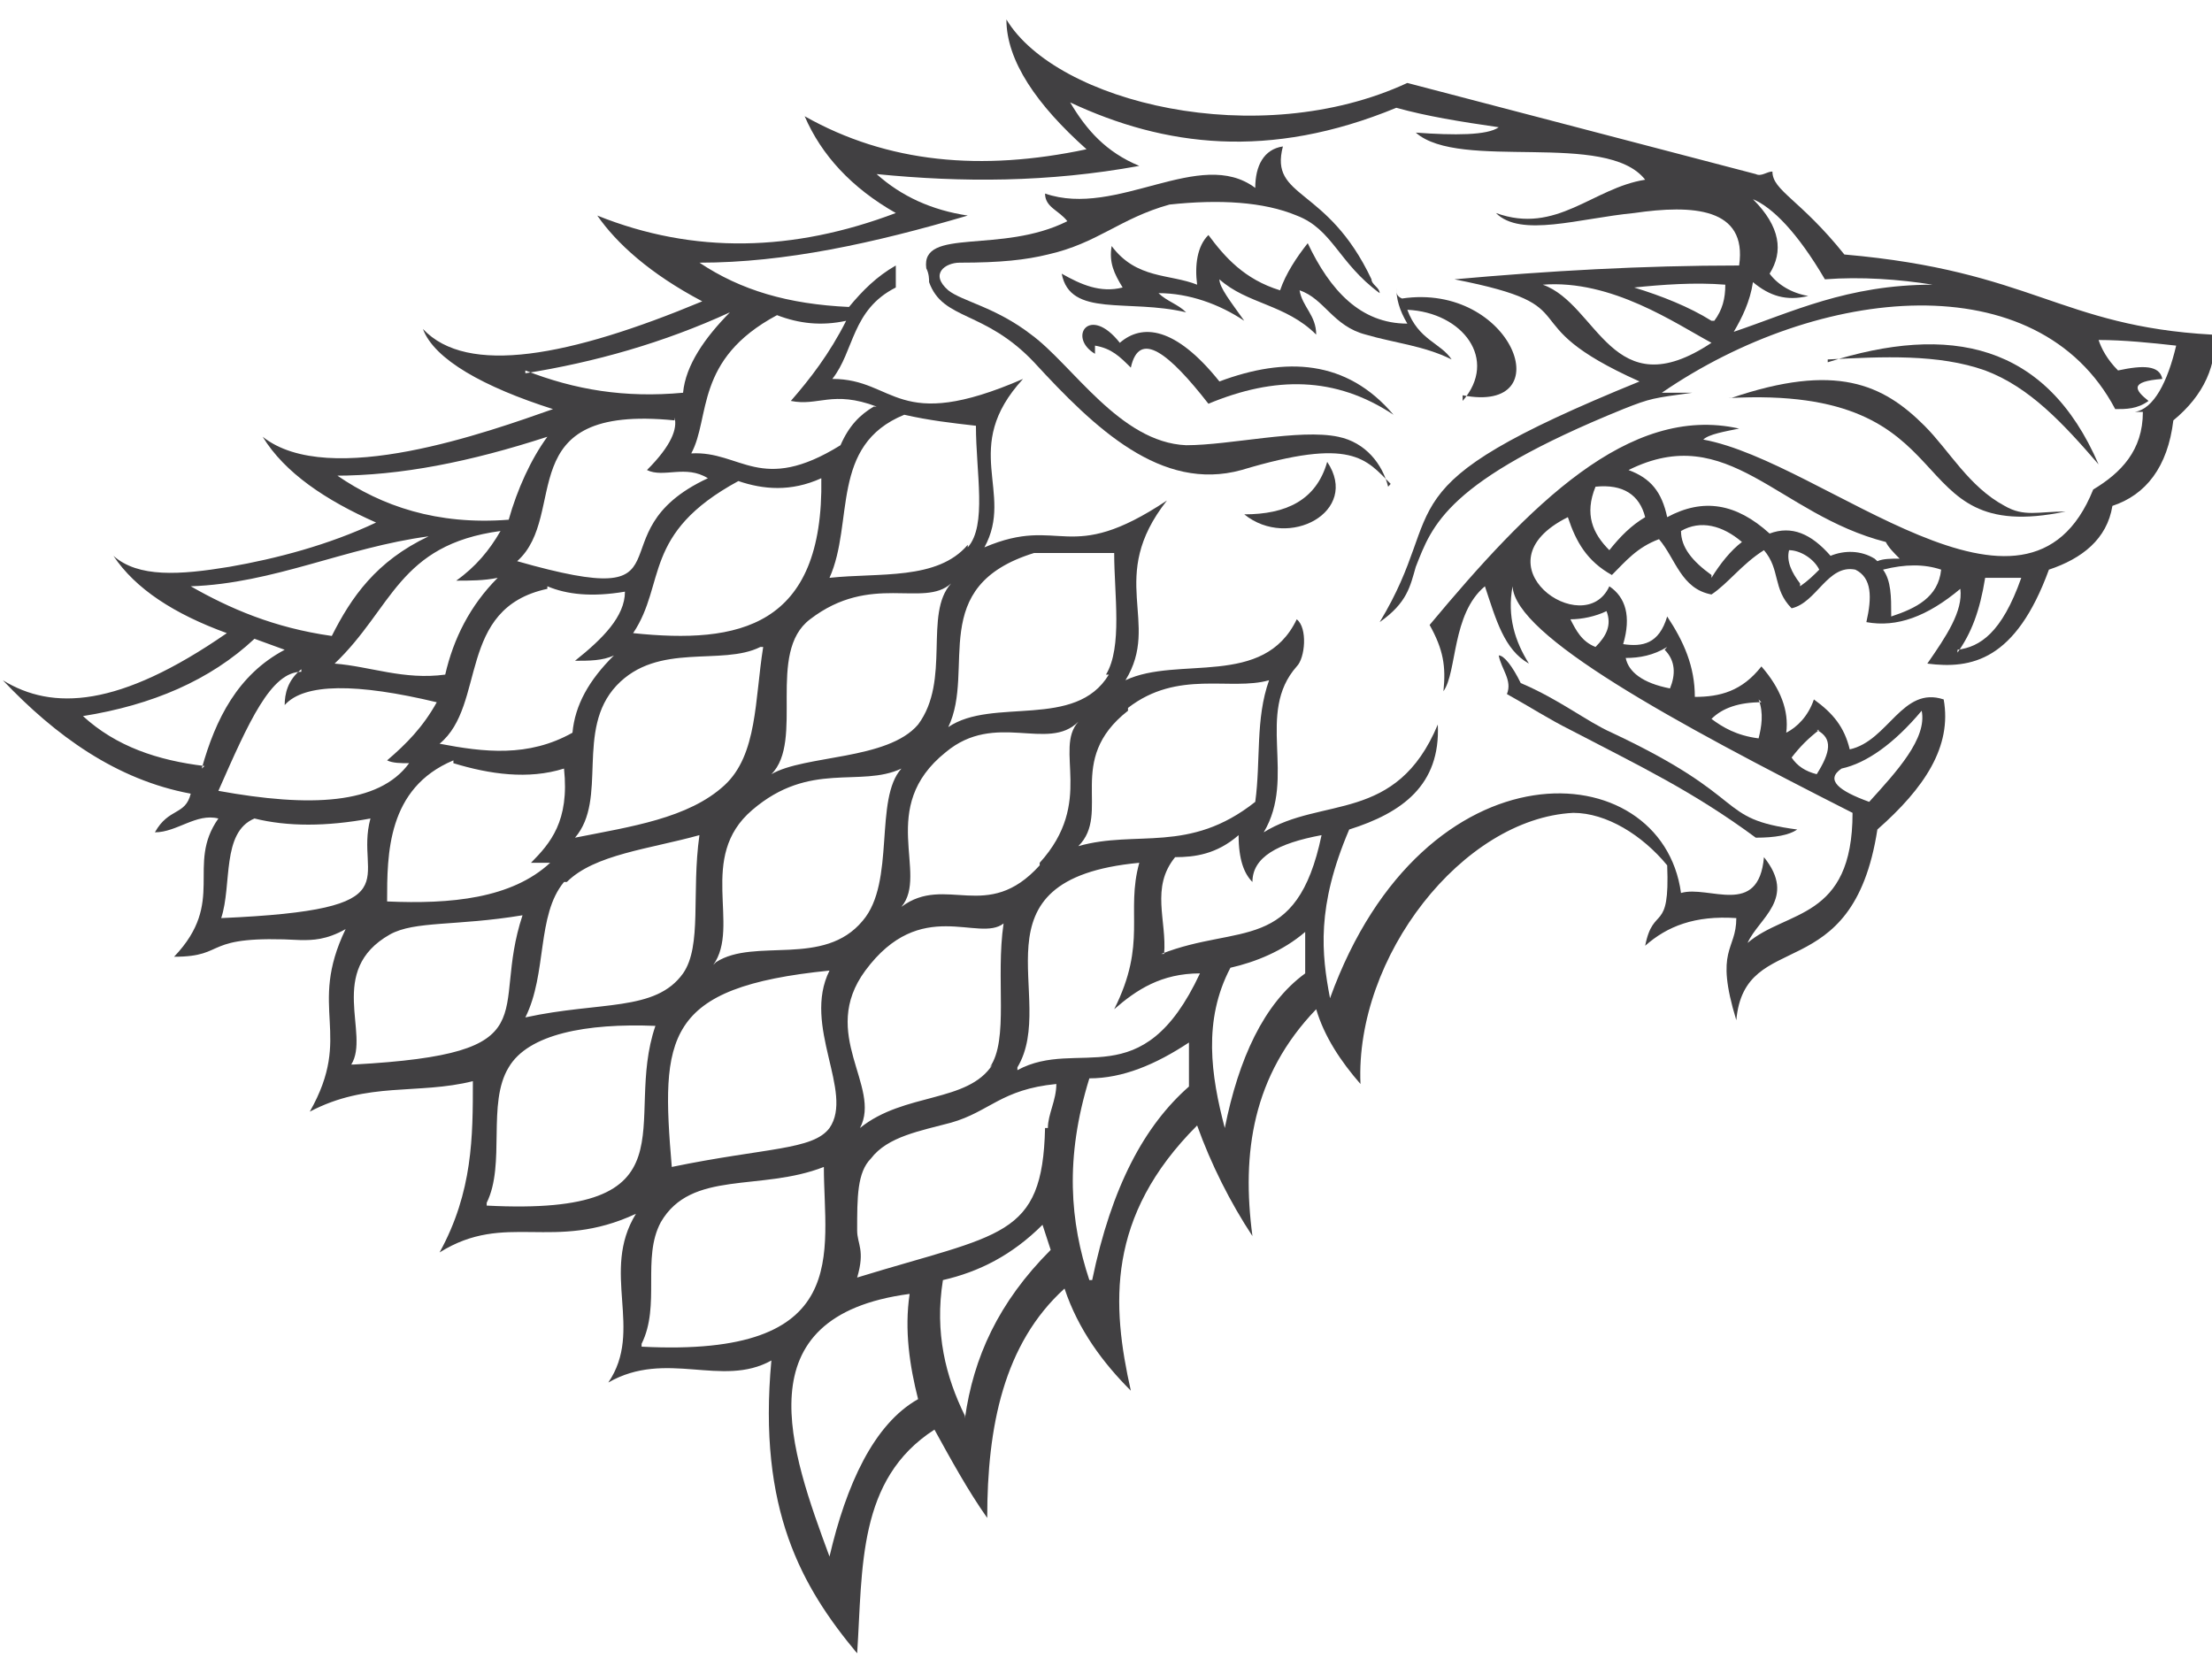 <?xml version="1.0" encoding="UTF-8"?>
<svg xmlns="http://www.w3.org/2000/svg" xmlns:xlink="http://www.w3.org/1999/xlink" width="40px" height="30px" viewBox="0 0 40 30" version="1.1">
<g id="surface1">
<path style=" stroke:none;fill-rule:evenodd;fill:rgb(25.49%,25.098%,25.882%);fill-opacity:1;" d="M 33.051 6.551 C 35.25 5.852 37 6.199 37.949 8.398 C 37.301 7.648 36.699 7 35.898 6.699 C 35.051 6.398 34.051 6.449 33.051 6.5 Z M 33.051 6.551 "/>
<path style=" stroke:none;fill-rule:evenodd;fill:rgb(25.49%,25.098%,25.882%);fill-opacity:1;" d="M 31.301 7.199 C 33.199 6.551 34.051 6.949 34.801 7.699 C 35.25 8.148 35.602 8.801 36.25 9.148 C 36.602 9.352 36.852 9.25 37.352 9.25 C 34.25 9.898 35.699 6.949 31.25 7.199 Z M 31.301 7.199 "/>
<path style=" stroke:none;fill-rule:evenodd;fill:rgb(25.49%,25.098%,25.882%);fill-opacity:1;" d="M 25.199 7.5 C 24.148 6.801 23.051 6.801 21.852 7.301 C 21.148 6.398 20.602 5.949 20.449 6.648 C 20.25 6.449 20.102 6.301 19.801 6.25 C 19.801 6.25 19.801 6.352 19.801 6.398 C 19.301 6.102 19.699 5.5 20.25 6.199 C 20.648 5.852 21.25 5.898 22.051 6.898 C 23.25 6.449 24.352 6.5 25.199 7.5 Z M 25.199 7.5 "/>
<path style=" stroke:none;fill-rule:evenodd;fill:rgb(25.49%,25.098%,25.882%);fill-opacity:1;" d="M 24 8.352 C 24.602 9.25 23.301 9.949 22.5 9.301 C 23.25 9.301 23.801 9.051 24 8.352 Z M 24 8.352 "/>
<path style=" stroke:none;fill-rule:evenodd;fill:rgb(25.49%,25.098%,25.882%);fill-opacity:1;" d="M 25.148 8.75 C 24.699 8.301 24.449 7.898 22.449 8.5 C 21 8.898 19.801 7.75 18.699 6.551 C 17.801 5.602 17.051 5.801 16.801 5.102 C 16.801 5.051 16.801 4.949 16.75 4.852 C 16.648 4.102 18.102 4.602 19.301 4 C 19.148 3.801 18.898 3.75 18.898 3.5 C 20.199 3.949 21.699 2.648 22.699 3.398 C 22.699 3 22.852 2.699 23.199 2.648 C 22.949 3.602 24 3.352 24.801 5.051 C 24.801 5.148 24.949 5.199 24.949 5.301 C 24.199 4.75 24.102 4.148 23.449 3.898 C 22.852 3.648 22.051 3.602 21.148 3.699 C 20.25 3.949 19.852 4.398 18.949 4.602 C 18.551 4.699 18.102 4.75 17.352 4.75 C 17.102 4.75 16.801 4.949 17.148 5.25 C 17.398 5.449 18 5.551 18.648 6.051 C 19.398 6.602 20.25 8 21.449 8.051 C 22.25 8.051 23.5 7.75 24.199 7.898 C 24.699 8 25 8.398 25.102 8.801 Z M 25.148 8.75 "/>
<path style=" stroke:none;fill-rule:evenodd;fill:rgb(25.49%,25.098%,25.882%);fill-opacity:1;" d="M 26.449 7.25 C 27.102 6.5 26.449 5.648 25.449 5.602 C 25.648 6.148 26.051 6.199 26.25 6.5 C 25.75 6.25 25.199 6.199 24.699 6.051 C 24.102 5.898 23.949 5.398 23.5 5.25 C 23.551 5.551 23.801 5.699 23.801 6.051 C 23.25 5.5 22.551 5.5 22.051 5.051 C 22.051 5.199 22.25 5.449 22.5 5.801 C 22.051 5.5 21.5 5.301 20.949 5.301 C 21.102 5.449 21.301 5.5 21.449 5.648 C 20.398 5.398 19.352 5.75 19.199 4.949 C 19.551 5.148 19.898 5.301 20.301 5.199 C 20.148 4.949 20.051 4.75 20.102 4.449 C 20.551 5.051 21.148 4.949 21.648 5.148 C 21.602 4.801 21.648 4.449 21.852 4.25 C 22.148 4.648 22.5 5.051 23.148 5.25 C 23.25 4.949 23.449 4.648 23.648 4.398 C 24.051 5.25 24.602 5.852 25.449 5.852 C 25.301 5.602 25.25 5.398 25.25 5.199 C 25.25 5.301 25.25 5.352 25.352 5.398 C 27.352 5.102 28.25 7.5 26.449 7.148 Z M 26.449 7.25 "/>
<path style=" stroke:none;fill-rule:evenodd;fill:rgb(25.49%,25.098%,25.882%);fill-opacity:1;" d="M 40 6.051 C 37.25 5.898 36.75 4.898 33.352 4.602 C 32.551 3.602 32.051 3.449 32.051 3.102 C 31.949 3.102 31.852 3.199 31.75 3.148 L 25.449 1.5 C 22.75 2.75 19.102 1.852 18.199 0.352 C 18.199 1.102 18.75 1.898 19.648 2.699 C 17.75 3.102 16.051 2.949 14.551 2.102 C 14.852 2.801 15.398 3.398 16.199 3.852 C 14.352 4.551 12.551 4.602 10.801 3.898 C 11.148 4.398 11.75 4.949 12.699 5.449 C 10.301 6.449 8.449 6.801 7.648 5.949 C 7.852 6.5 8.75 7 10 7.398 C 8.852 7.801 5.949 8.852 4.75 7.898 C 5.148 8.551 5.898 9.051 6.801 9.449 C 5.949 9.852 5 10.102 4.148 10.25 C 3.25 10.398 2.5 10.449 2.051 10.051 C 2.449 10.648 3.148 11.102 4.102 11.449 C 2.148 12.801 0.949 12.852 0.051 12.301 C 1 13.301 2.102 14.102 3.449 14.352 C 3.352 14.75 3.051 14.602 2.801 15.051 C 3.199 15.051 3.551 14.699 3.949 14.801 C 3.352 15.648 4.102 16.301 3.148 17.301 C 4.148 17.301 3.602 16.898 5.449 17 C 5.648 17 5.898 17 6.25 16.801 C 5.551 18.25 6.398 18.699 5.602 20.102 C 6.648 19.551 7.551 19.801 8.551 19.551 C 8.551 20.551 8.551 21.551 7.949 22.648 C 9.148 21.898 10 22.648 11.5 21.949 C 10.852 23 11.648 24.051 11 25 C 12.051 24.398 13.051 25.102 13.949 24.602 C 13.699 27.301 14.5 28.699 15.5 29.898 C 15.602 28.352 15.5 26.75 16.898 25.852 C 17.199 26.398 17.5 26.949 17.852 27.449 C 17.852 25.801 18.148 24.301 19.25 23.301 C 19.5 24.051 19.949 24.648 20.449 25.148 C 20.102 23.602 20 22 21.648 20.352 C 21.898 21.051 22.25 21.75 22.648 22.352 C 22.449 20.852 22.648 19.449 23.801 18.25 C 23.949 18.75 24.25 19.199 24.602 19.602 C 24.5 17.301 26.449 14.801 28.449 14.699 C 29.051 14.699 29.699 15.102 30.148 15.648 C 30.199 16.898 29.898 16.352 29.75 17.102 C 30.148 16.75 30.648 16.551 31.398 16.602 C 31.398 17.199 31 17.148 31.398 18.449 C 31.551 16.75 33.5 17.898 33.949 15 C 34.801 14.25 35.301 13.5 35.148 12.648 C 34.398 12.398 34.148 13.398 33.449 13.551 C 33.352 13.148 33.148 12.898 32.801 12.648 C 32.699 12.949 32.5 13.148 32.301 13.25 C 32.352 12.852 32.199 12.449 31.852 12.051 C 31.5 12.5 31.102 12.602 30.648 12.602 C 30.648 12.051 30.449 11.602 30.148 11.148 C 30 11.648 29.699 11.699 29.352 11.648 C 29.5 11.148 29.398 10.801 29.102 10.602 C 28.648 11.602 26.648 10.199 28.352 9.352 C 28.5 9.801 28.699 10.148 29.148 10.398 C 29.398 10.148 29.602 9.898 30 9.75 C 30.301 10.102 30.398 10.648 30.949 10.75 C 31.25 10.551 31.5 10.199 31.898 9.949 C 32.199 10.301 32.051 10.648 32.398 11 C 32.852 10.898 33.051 10.199 33.551 10.301 C 33.852 10.449 33.852 10.801 33.75 11.25 C 34.301 11.352 34.852 11.148 35.449 10.648 C 35.5 11.051 35.199 11.5 34.852 12 C 35.648 12.102 36.449 11.949 37.051 10.301 C 37.648 10.102 38.102 9.75 38.199 9.148 C 38.801 8.949 39.199 8.449 39.301 7.602 C 39.852 7.148 40.102 6.602 40.051 5.949 Z M 33 5.051 C 33.648 5 34.352 5.051 34.949 5.148 C 33.398 5.148 32.398 5.648 31.352 6 C 31.5 5.75 31.648 5.449 31.699 5.102 C 32 5.352 32.301 5.449 32.699 5.352 C 32.398 5.301 32.148 5.148 32 4.949 C 32.25 4.551 32.199 4.102 31.699 3.602 C 32.051 3.75 32.5 4.199 33 5.051 Z M 9.5 6.75 C 10.75 6.551 12 6.199 13.199 5.648 C 12.75 6.102 12.398 6.602 12.352 7.102 C 11.301 7.199 10.398 7.051 9.5 6.699 Z M 15.801 7.352 C 15.551 7.5 15.352 7.699 15.199 8.051 C 13.75 8.949 13.398 8.148 12.5 8.199 C 12.852 7.551 12.551 6.5 14.051 5.699 C 14.449 5.852 14.852 5.898 15.301 5.801 C 15 6.398 14.648 6.852 14.301 7.25 C 14.801 7.352 15.051 7.051 15.852 7.352 Z M 17.5 9.852 C 16.949 10.5 15.898 10.352 15 10.449 C 15.449 9.449 15 8.051 16.352 7.5 C 16.801 7.602 17.199 7.648 17.648 7.699 C 17.648 8.551 17.852 9.5 17.5 9.898 Z M 20.398 12.801 C 21.301 12.102 22.25 12.5 22.949 12.301 C 22.699 13 22.801 13.75 22.699 14.5 C 21.5 15.449 20.551 15 19.5 15.301 C 20.102 14.699 19.25 13.75 20.398 12.852 Z M 20.051 12.199 C 19.449 13.199 17.949 12.602 17.148 13.148 C 17.648 12.102 16.75 10.602 18.699 10 L 20.148 10 C 20.148 10.75 20.301 11.699 20 12.199 Z M 18.801 15.648 C 17.852 16.699 17.102 15.801 16.301 16.398 C 16.801 15.801 15.852 14.602 17.102 13.602 C 18 12.852 18.949 13.602 19.5 13.051 C 19.051 13.551 19.801 14.5 18.801 15.602 Z M 17.949 19.25 C 17.5 19.949 16.352 19.75 15.551 20.398 C 15.949 19.648 14.801 18.699 15.648 17.551 C 16.648 16.199 17.699 17.051 18.148 16.699 C 18 17.699 18.25 18.801 17.898 19.301 Z M 9 10.449 C 8.5 10.949 8.199 11.551 8.051 12.199 C 7.301 12.301 6.699 12.051 6.051 12 C 7.102 11 7.199 9.852 9.051 9.602 C 8.852 9.949 8.602 10.25 8.25 10.5 C 8.5 10.5 8.75 10.5 9 10.449 Z M 9.898 10.602 C 10.25 10.75 10.699 10.801 11.301 10.699 C 11.301 11.148 10.898 11.551 10.398 11.949 C 10.648 11.949 10.898 11.949 11.102 11.852 C 10.648 12.301 10.398 12.75 10.352 13.25 C 9.551 13.699 8.75 13.602 7.949 13.449 C 8.801 12.75 8.25 11 9.898 10.648 Z M 14.648 11.199 C 15.75 10.352 16.699 11 17.199 10.551 C 16.699 11.102 17.199 12.301 16.602 13.102 C 16.051 13.75 14.551 13.648 13.949 14 C 14.551 13.398 13.852 11.801 14.648 11.199 Z M 11.449 11.449 C 12.051 10.551 11.602 9.648 13.352 8.699 C 13.801 8.852 14.301 8.898 14.852 8.648 C 14.898 11.352 13.352 11.648 11.449 11.449 Z M 13.801 11.699 C 13.648 12.648 13.699 13.648 13.102 14.199 C 12.449 14.801 11.398 14.949 10.398 15.148 C 11 14.449 10.398 13.199 11.148 12.398 C 11.898 11.602 13.051 12.051 13.75 11.699 Z M 8.199 13.801 C 8.852 14 9.551 14.102 10.199 13.898 C 10.301 14.852 9.949 15.25 9.602 15.602 C 9.699 15.602 9.852 15.602 9.949 15.602 C 9.25 16.25 8.148 16.352 7 16.301 C 7 15.449 7 14.25 8.199 13.75 Z M 10.25 15.949 C 10.75 15.449 11.75 15.352 12.648 15.102 C 12.5 16.148 12.699 17.102 12.352 17.602 C 11.852 18.301 10.852 18.102 9.5 18.398 C 9.898 17.602 9.699 16.551 10.199 15.949 Z M 15 17.551 C 14.5 18.551 15.449 19.75 15 20.398 C 14.699 20.801 13.852 20.75 12.148 21.102 C 11.949 18.75 12 17.852 15 17.551 Z M 12.898 17.449 C 13.398 16.75 12.602 15.5 13.602 14.648 C 14.648 13.75 15.551 14.25 16.301 13.898 C 15.801 14.449 16.199 15.949 15.602 16.648 C 14.898 17.5 13.648 16.949 12.949 17.398 Z M 12.199 7.551 C 12.25 7.75 12.148 8.051 11.699 8.5 C 12 8.648 12.398 8.398 12.801 8.648 C 10.648 9.648 12.699 11.102 9.352 10.148 C 10.301 9.301 9.199 7.301 12.199 7.602 Z M 6.051 8.602 C 7.25 8.602 8.5 8.352 9.898 7.898 C 9.602 8.301 9.352 8.852 9.199 9.398 C 7.898 9.5 6.898 9.148 6.102 8.602 Z M 3.449 10.602 C 4.949 10.551 6.25 9.898 7.75 9.699 C 6.801 10.148 6.352 10.801 6 11.5 C 4.949 11.352 4.148 11 3.449 10.602 Z M 3.699 13.852 C 2.852 13.75 2.102 13.5 1.5 12.949 C 2.75 12.75 3.801 12.301 4.602 11.551 L 5.148 11.75 C 4.301 12.199 3.898 13 3.648 13.898 Z M 5.449 12.102 C 5.199 12.301 5.148 12.551 5.148 12.75 C 5.5 12.352 6.449 12.352 7.898 12.699 C 7.648 13.148 7.352 13.449 7 13.75 C 7.102 13.801 7.25 13.801 7.398 13.801 C 6.852 14.551 5.602 14.602 3.949 14.301 C 4.5 13.051 4.898 12.148 5.449 12.148 Z M 4 16.602 C 4.199 16 4 15.051 4.602 14.801 C 5.199 14.949 5.898 14.949 6.699 14.801 C 6.398 15.898 7.551 16.449 4 16.602 Z M 6.352 19.25 C 6.699 18.699 5.898 17.551 7.051 16.898 C 7.5 16.648 8.25 16.75 9.449 16.551 C 8.852 18.352 10 19.051 6.398 19.25 Z M 8.801 21.75 C 9.148 21.051 8.801 19.949 9.199 19.301 C 9.551 18.699 10.602 18.5 11.852 18.551 C 11.25 20.301 12.648 22 8.801 21.801 Z M 11.602 24.301 C 11.949 23.602 11.602 22.75 11.949 22.102 C 12.5 21.148 13.75 21.551 14.898 21.102 C 14.898 22.648 15.449 24.551 11.602 24.352 Z M 15 28.148 C 14.301 26.25 13.398 23.801 16.449 23.398 C 16.352 24.051 16.449 24.699 16.602 25.301 C 15.801 25.75 15.301 26.852 15 28.148 Z M 17.449 25.602 C 17.102 24.898 16.898 24.102 17.051 23.148 C 17.699 23 18.301 22.699 18.852 22.148 L 19 22.602 C 18.051 23.551 17.602 24.551 17.449 25.648 Z M 18.898 20.398 C 18.852 22.398 18.102 22.301 15.5 23.102 C 15.648 22.602 15.5 22.5 15.5 22.25 C 15.5 21.648 15.5 21.199 15.75 20.949 C 16.051 20.551 16.648 20.449 17.199 20.301 C 17.898 20.102 18.102 19.699 19.102 19.602 C 19.102 19.898 18.949 20.148 18.949 20.398 Z M 19.699 23.148 C 19.352 22.102 19.25 20.949 19.699 19.5 C 20.301 19.5 20.898 19.25 21.5 18.852 L 21.5 19.648 C 20.699 20.352 20.102 21.449 19.75 23.148 Z M 18.398 19.301 C 19.148 18.051 17.449 15.898 20.602 15.602 C 20.352 16.5 20.75 17.051 20.148 18.25 C 20.551 17.898 21 17.602 21.699 17.602 C 20.648 19.852 19.5 18.75 18.398 19.352 Z M 23.602 17.602 C 22.852 18.148 22.398 19.148 22.148 20.398 C 21.898 19.449 21.75 18.449 22.25 17.5 C 22.699 17.398 23.199 17.199 23.602 16.852 Z M 21.051 17.25 C 21.102 16.648 20.801 16.051 21.25 15.5 C 21.602 15.5 22 15.449 22.398 15.102 C 22.398 15.551 22.5 15.801 22.648 15.949 C 22.648 15.5 23.102 15.25 23.898 15.102 C 23.449 17.25 22.398 16.699 21 17.25 Z M 33.301 13.898 C 33.75 13.801 34.25 13.449 34.75 12.852 C 34.852 13.352 34.301 13.949 33.801 14.5 C 33.25 14.301 33 14.102 33.301 13.898 Z M 32.852 13.199 C 33.148 13.352 33.102 13.602 32.852 14 C 32.648 13.949 32.5 13.852 32.398 13.699 C 32.551 13.5 32.699 13.352 32.898 13.199 Z M 31.801 12.648 C 31.898 12.898 31.852 13.148 31.801 13.352 C 31.398 13.301 31.148 13.148 30.949 13 C 31.148 12.801 31.449 12.699 31.852 12.699 Z M 30.102 11.75 C 30.301 11.949 30.301 12.199 30.199 12.449 C 29.699 12.352 29.449 12.148 29.398 11.898 C 29.648 11.898 29.898 11.852 30.148 11.699 Z M 29.051 11.051 C 29.148 11.301 29.051 11.5 28.852 11.699 C 28.602 11.602 28.5 11.398 28.398 11.199 C 28.602 11.199 28.852 11.148 29.051 11.051 Z M 29.102 9.949 C 28.801 9.648 28.648 9.301 28.852 8.801 C 29.352 8.75 29.648 8.949 29.75 9.352 C 29.5 9.5 29.301 9.699 29.102 9.949 Z M 30.949 10.398 C 30.602 10.148 30.398 9.898 30.398 9.602 C 30.75 9.398 31.148 9.5 31.5 9.801 C 31.301 9.949 31.102 10.199 30.949 10.449 Z M 32.551 10.551 C 32.398 10.352 32.301 10.148 32.352 9.949 C 32.551 9.949 32.801 10.102 32.898 10.301 C 32.801 10.398 32.699 10.5 32.551 10.602 Z M 33.898 10.102 C 33.648 9.949 33.352 9.949 33.102 10.051 C 32.75 9.648 32.398 9.5 32 9.648 C 31.398 9.102 30.801 9 30.148 9.352 C 30.051 8.898 29.852 8.648 29.449 8.5 C 31.25 7.602 32.148 9.301 34.102 9.801 C 34.148 9.898 34.25 10 34.352 10.102 C 34.199 10.102 34.051 10.102 33.949 10.148 Z M 34.199 11.102 C 34.199 10.801 34.199 10.5 34.051 10.301 C 34.449 10.199 34.801 10.199 35.102 10.301 C 35.051 10.801 34.648 11 34.199 11.148 Z M 35.398 11.801 C 35.648 11.449 35.801 11.051 35.898 10.449 C 36.102 10.449 36.352 10.449 36.551 10.449 C 36.199 11.449 35.801 11.699 35.398 11.75 Z M 38.75 7.449 C 38.75 8.148 38.352 8.551 37.852 8.852 C 36.648 11.852 33 8.352 30.801 7.949 C 30.898 7.852 31.199 7.801 31.449 7.75 C 29.449 7.301 27.648 9.148 25.852 11.301 C 26.102 11.75 26.148 12.051 26.102 12.5 C 26.352 12.148 26.25 11.102 26.852 10.602 C 27.051 11.199 27.199 11.75 27.648 12 C 27.398 11.602 27.25 11.148 27.352 10.602 C 27.398 11.5 30.25 13.051 33.5 14.699 C 33.5 16.648 32.301 16.449 31.602 17.051 C 31.801 16.602 32.5 16.25 31.898 15.5 C 31.801 16.602 30.898 16 30.398 16.148 C 30.051 13.602 25.75 13.352 24.051 18.051 C 23.898 17.25 23.801 16.398 24.398 15 C 25.352 14.699 26.051 14.199 26 13.102 C 25.25 14.898 23.898 14.398 22.852 15.051 C 23.449 14.051 22.699 12.898 23.449 12.051 C 23.602 11.898 23.648 11.352 23.449 11.199 C 22.852 12.449 21.301 11.852 20.352 12.301 C 21 11.25 20 10.449 21.102 9.051 C 19.301 10.25 19.199 9.301 17.801 9.898 C 18.352 8.898 17.352 8.102 18.5 6.852 C 16.199 7.852 16.199 6.852 15.051 6.852 C 15.449 6.352 15.398 5.602 16.199 5.199 L 16.199 4.801 C 15.852 5 15.602 5.25 15.352 5.551 C 14.25 5.5 13.398 5.25 12.648 4.75 C 14.199 4.75 15.801 4.398 17.5 3.898 C 16.852 3.801 16.301 3.551 15.852 3.148 C 17.398 3.301 18.949 3.301 20.602 3 C 20 2.75 19.648 2.352 19.352 1.852 C 21.051 2.648 22.949 2.898 25.25 1.949 C 25.801 2.102 26.398 2.199 27.102 2.301 C 26.898 2.449 26.301 2.449 25.602 2.398 C 26.398 3.102 29.051 2.352 29.75 3.25 C 28.801 3.398 28.148 4.25 27.051 3.852 C 27.5 4.301 28.551 3.949 29.551 3.852 C 30.602 3.699 31.602 3.75 31.449 4.801 C 29.699 4.801 28 4.898 26.301 5.051 C 28.852 5.551 27.199 5.801 29.648 6.898 C 24.852 8.852 26.25 9.102 24.949 11.25 C 25.449 10.898 25.5 10.602 25.602 10.25 C 25.898 9.5 26.148 8.699 29.352 7.398 C 29.852 7.199 29.898 7.199 30.602 7.102 L 30.051 7.102 C 32.898 5.148 36.852 4.75 38.25 7.398 C 38.449 7.398 38.648 7.398 38.852 7.25 C 38.602 7.051 38.5 6.898 39.102 6.852 C 39.051 6.602 38.75 6.602 38.301 6.699 C 38.102 6.5 38 6.301 37.949 6.148 C 38.398 6.148 38.898 6.199 39.352 6.25 C 39.199 6.898 38.949 7.398 38.602 7.449 Z M 30.949 5.801 C 30.551 5.551 30.051 5.352 29.551 5.199 C 30.051 5.148 30.648 5.102 31.199 5.148 C 31.199 5.398 31.148 5.602 31 5.801 Z M 30.949 6.199 C 29.148 7.398 28.898 5.5 27.898 5.148 C 29.148 5.051 30.301 5.852 30.949 6.199 Z M 30.949 6.199 "/>
<path style=" stroke:none;fill-rule:evenodd;fill:rgb(25.49%,25.098%,25.882%);fill-opacity:1;" d="M 27.102 11.852 C 27.199 11.852 27.352 12.051 27.5 12.352 C 28.199 12.648 28.699 13.051 29.148 13.25 C 31.699 14.449 31 14.801 32.5 15 C 32.352 15.102 32.102 15.148 31.75 15.148 C 30.602 14.301 29.648 13.852 28.398 13.199 C 28 13 27.699 12.801 27.25 12.551 C 27.352 12.301 27.148 12.102 27.102 11.852 Z M 27.102 11.852 "/>
</g>
</svg>
